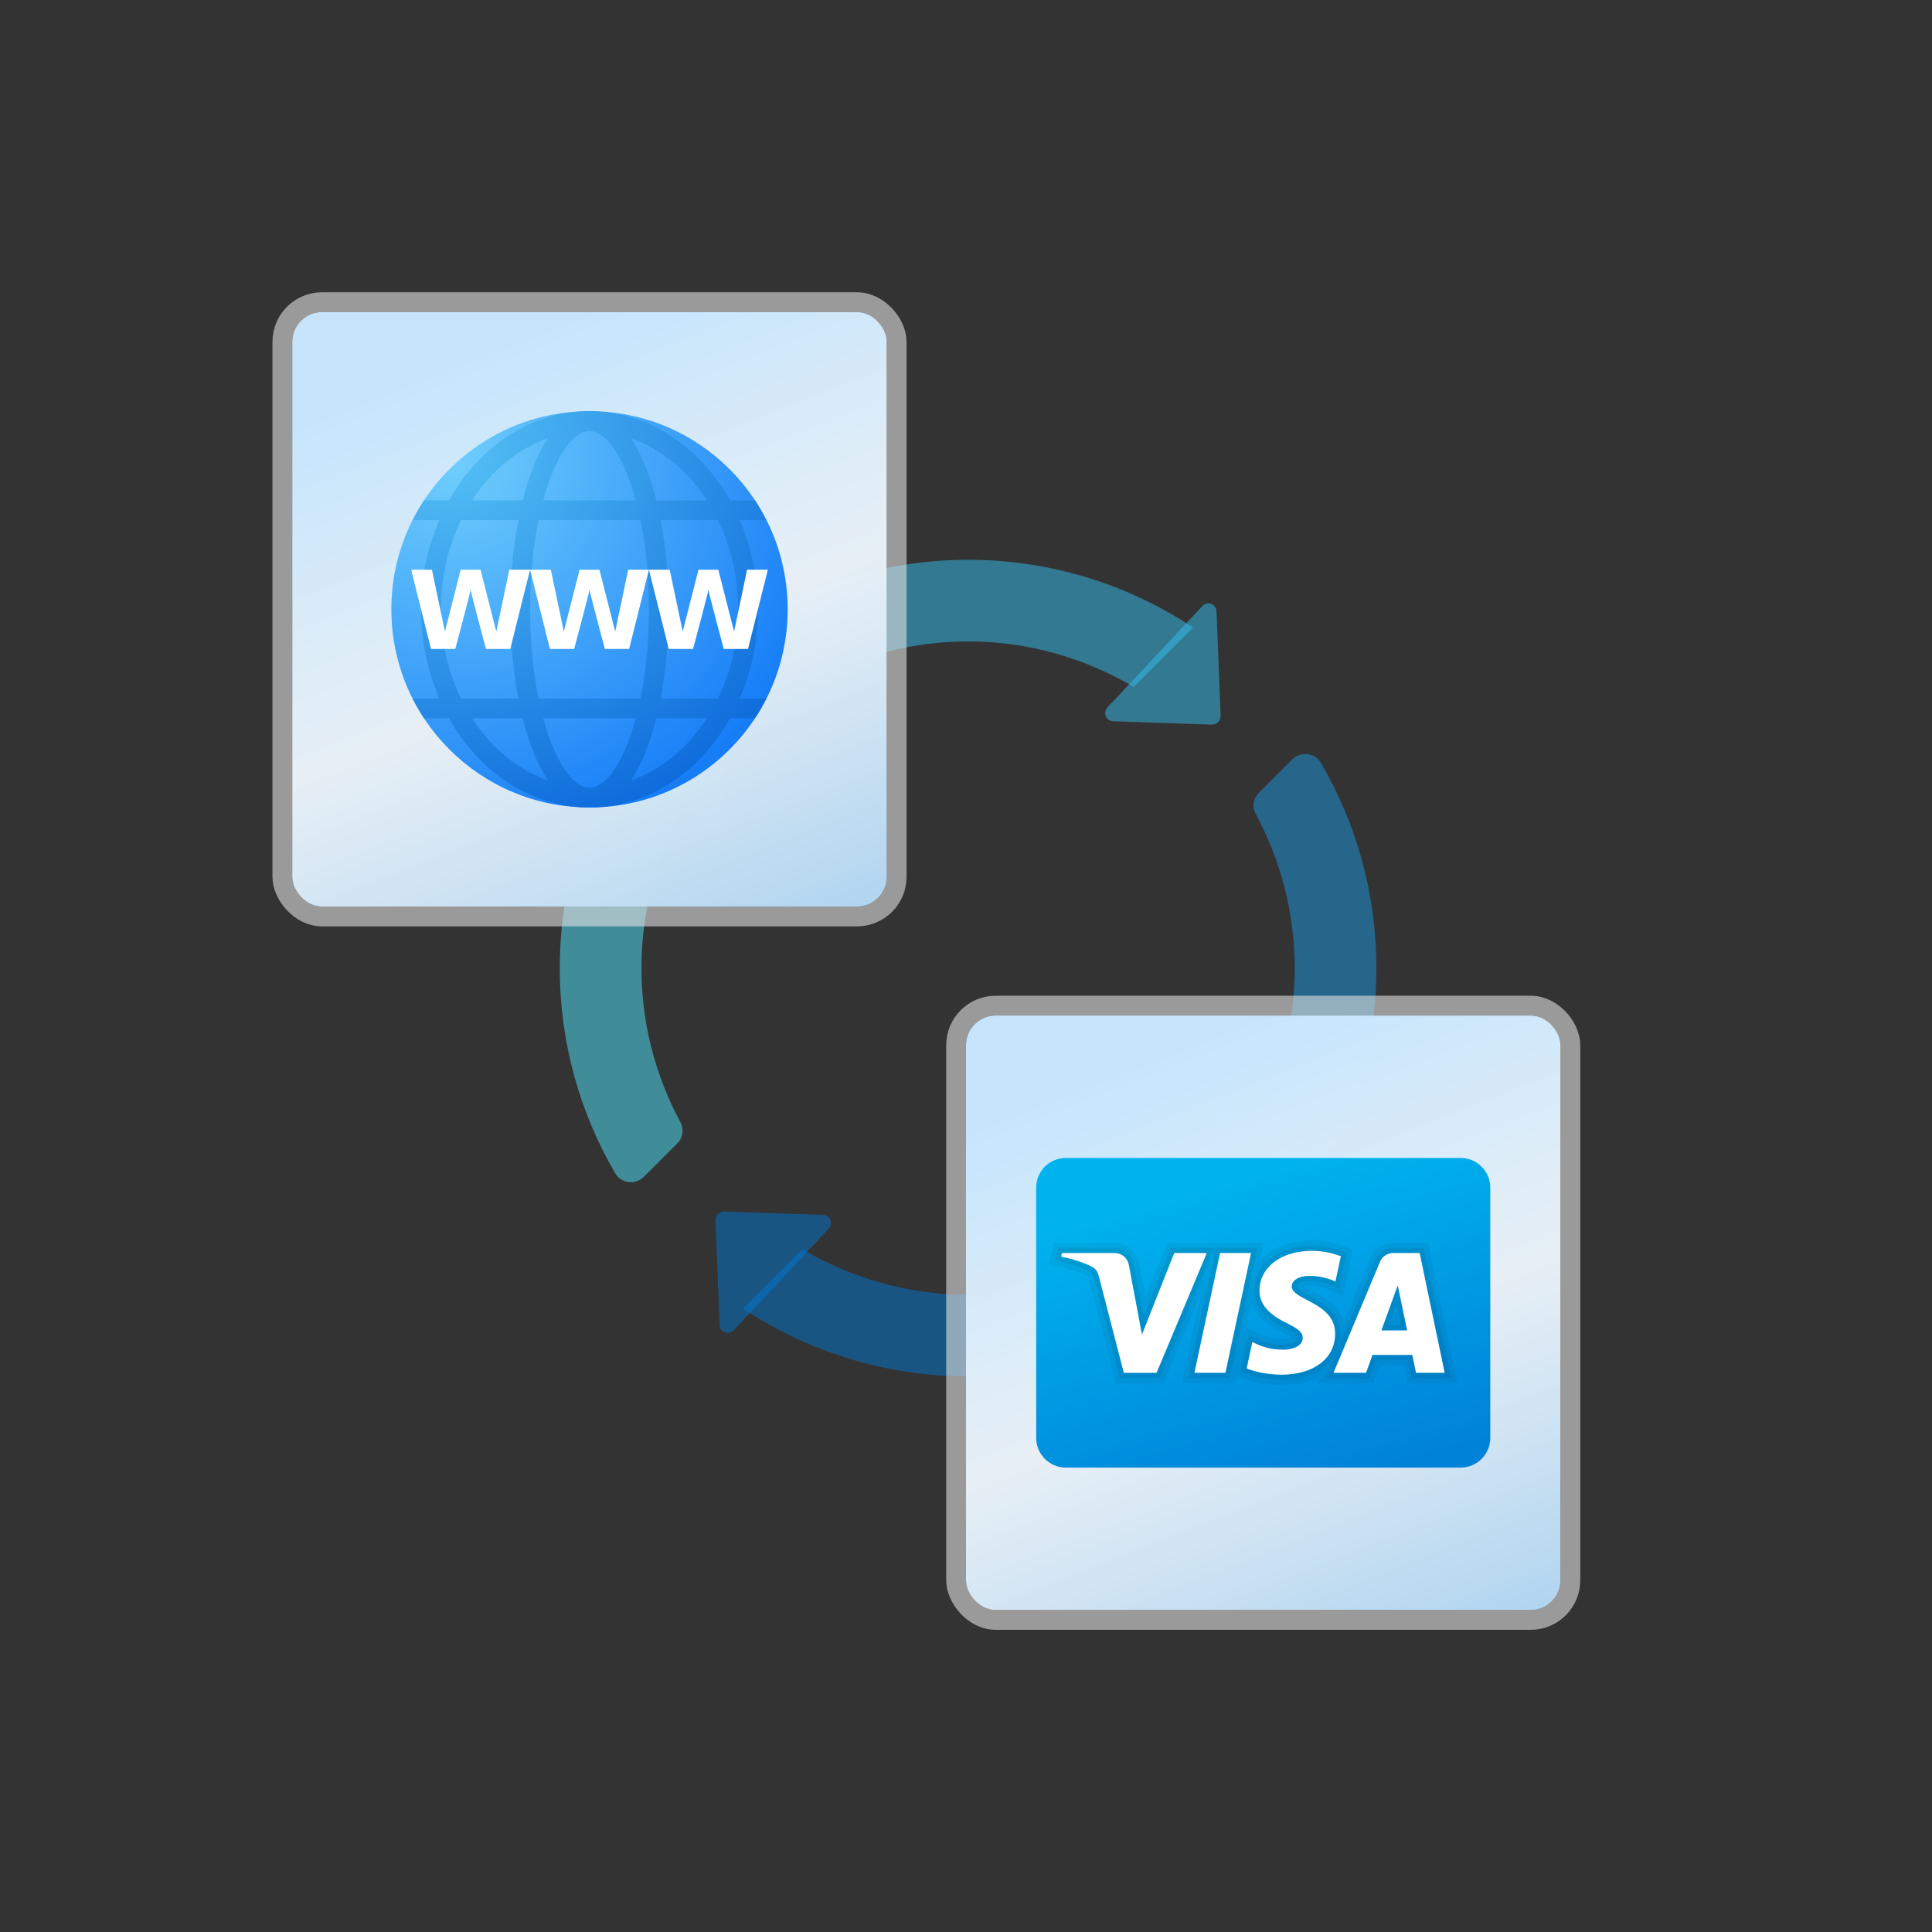 <svg width="195" height="195" viewBox="0 0 195 195" fill="none" xmlns="http://www.w3.org/2000/svg">
<rect x="0" y="0" width="195" height="195" fill="#333333" stroke="none"/>
<g id="icon=icon-blank">
<g id="icon-blank">
<g id="icon-blank_2">
<g id="combo">
<g id="Vector">
<path d="M69.333 80.989L63.341 74.997C59.026 81.51 56.5 89.311 56.5 97.71C56.5 105.268 58.546 112.346 62.102 118.434C62.706 119.469 64.151 119.615 64.998 118.766L68.377 115.387C68.943 114.82 69.048 113.959 68.669 113.254C66.178 108.62 64.742 103.339 64.742 97.71C64.742 91.598 66.434 85.897 69.333 80.989Z" fill="#50E6FF" fill-opacity="0.5"/>
<path d="M130.678 97.71C130.678 103.821 128.986 109.523 126.087 114.431L132.079 120.423C136.394 113.91 138.92 106.106 138.92 97.71C138.92 90.152 136.874 83.074 133.317 76.985C132.714 75.951 131.269 75.807 130.422 76.654L127.043 80.033C126.476 80.6 126.371 81.461 126.75 82.165C129.242 86.799 130.678 92.081 130.678 97.71Z" fill="#199BE2" fill-opacity="0.5"/>
<path d="M80.033 68.377C80.6 68.943 81.461 69.048 82.165 68.669C86.799 66.178 92.081 64.742 97.71 64.742C103.821 64.742 109.523 66.434 114.431 69.333L120.425 63.339C113.91 59.026 106.109 56.5 97.71 56.5C90.189 56.5 83.146 58.526 77.078 62.049C76.005 62.673 75.778 64.122 76.656 64.999L80.033 68.377Z" fill="#35C1F1" fill-opacity="0.5"/>
<path d="M115.387 127.043C114.82 126.476 113.959 126.371 113.254 126.75C108.62 129.242 103.339 130.678 97.71 130.678C91.598 130.678 85.897 128.986 80.989 126.087L74.997 132.079C81.51 136.394 89.313 138.92 97.71 138.92C105.268 138.92 112.346 136.874 118.434 133.317C119.469 132.714 119.615 131.269 118.766 130.422L115.387 127.043Z" fill="#0078D4" fill-opacity="0.5"/>
<path d="M122.3 73.138L112.339 72.796C111.635 72.772 111.284 71.929 111.769 71.414L121.364 61.163C121.863 60.629 122.757 60.963 122.786 61.693L123.2 72.236C123.219 72.741 122.805 73.155 122.3 73.138Z" fill="#35C1F1" fill-opacity="0.5"/>
<path d="M73.12 122.281L83.08 122.623C83.785 122.648 84.135 123.491 83.651 124.006L74.055 134.257C73.557 134.79 72.662 134.457 72.634 133.727L72.219 123.184C72.201 122.679 72.615 122.265 73.12 122.281Z" fill="#0078D4" fill-opacity="0.5"/>
<path d="M122.281 122.3L122.623 112.339C122.648 111.635 123.491 111.284 124.006 111.769L134.257 121.364C134.79 121.863 134.457 122.757 133.727 122.786L123.184 123.2C122.679 123.219 122.265 122.805 122.281 122.3Z" fill="#199BE2" fill-opacity="0.5"/>
<path d="M73.138 73.12L72.796 83.08C72.772 83.785 71.929 84.135 71.414 83.651L61.161 74.055C60.627 73.557 60.961 72.662 61.69 72.634L72.234 72.219C72.741 72.201 73.155 72.615 73.138 73.12Z" fill="#50E6FF" fill-opacity="0.5"/>
</g>
<g id="Frame">
<rect x="29.5" y="31.5" width="60" height="60" rx="3" fill="url(#paint0_linear_87_3798)"/>
<rect x="29.5" y="31.5" width="60" height="60" rx="3" fill="white" fill-opacity="0.2"/>
<g id="Group">
<g id="Vector_2">
<path d="M39.5 61.5C39.5 50.455 48.455 41.5 59.5 41.5C70.545 41.5 79.5 50.455 79.5 61.5C79.5 72.545 70.545 81.5 59.5 81.5C48.455 81.5 39.5 72.545 39.5 61.5Z" fill="url(#paint1_radial_87_3798)"/>
<path d="M76.5 61.5C76.5 58.261 75.827 55.209 74.661 52.5H77.343C76.995 51.811 76.618 51.14 76.195 50.5H73.683C70.638 45.084 65.421 41.5 59.5 41.5C53.579 41.5 48.362 45.084 45.317 50.5H42.805C42.382 51.14 42.005 51.811 41.657 52.5H44.339C43.173 55.209 42.5 58.261 42.5 61.5C42.5 64.739 43.173 67.791 44.339 70.5H41.657C42.005 71.189 42.382 71.86 42.805 72.5H45.317C48.362 77.916 53.579 81.5 59.5 81.5C65.421 81.5 70.638 77.916 73.683 72.5H76.195C76.618 71.86 76.995 71.189 77.343 70.5H74.661C75.827 67.791 76.5 64.739 76.5 61.5ZM74.5 61.5C74.5 64.78 73.753 67.849 72.471 70.5H66.678C67.221 67.667 67.5 64.553 67.5 61.5C67.5 58.447 67.221 55.333 66.678 52.5H72.471C73.753 55.151 74.5 58.22 74.5 61.5ZM59.5 79.5C57.81 79.5 56.009 76.863 54.826 72.5H64.175C62.991 76.863 61.19 79.5 59.5 79.5ZM54.348 70.5C53.821 67.913 53.5 64.871 53.5 61.5C53.5 58.129 53.821 55.087 54.348 52.5H64.652C65.179 55.087 65.5 58.129 65.5 61.5C65.5 64.871 65.179 67.913 64.652 70.5H54.348ZM59.5 43.5C61.19 43.5 62.991 46.137 64.174 50.5H54.825C56.009 46.137 57.81 43.5 59.5 43.5ZM71.347 50.5H66.236C65.61 48.001 64.757 45.816 63.684 44.227C66.763 45.303 69.429 47.532 71.347 50.5ZM55.316 44.227C54.243 45.817 53.39 48.001 52.764 50.5H47.653C49.571 47.532 52.237 45.303 55.316 44.227ZM44.5 61.5C44.5 58.22 45.247 55.151 46.529 52.5H52.322C51.779 55.333 51.5 58.447 51.5 61.5C51.5 64.553 51.779 67.667 52.322 70.5H46.529C45.247 67.849 44.5 64.78 44.5 61.5ZM47.653 72.5H52.764C53.39 74.999 54.243 77.184 55.316 78.773C52.237 77.697 49.571 75.468 47.653 72.5ZM63.684 78.773C64.757 77.183 65.61 74.999 66.236 72.5H71.347C69.429 75.468 66.763 77.697 63.684 78.773Z" fill="url(#paint2_radial_87_3798)"/>
<path d="M63.405 57.5L62.093 63.743L60.5 57.5H58.5L56.907 63.743L55.595 57.5H53.5L55.5 65.5H57.951C57.951 65.5 59.464 59.864 59.5 59.5C59.536 59.864 61.049 65.5 61.049 65.5H63.5L65.5 57.5H63.405Z" fill="white"/>
<path d="M51.405 57.5L50.093 63.743L48.5 57.5H46.5L44.907 63.743L43.595 57.5H41.5L43.5 65.5H45.951C45.951 65.5 47.464 59.864 47.5 59.5C47.536 59.864 49.049 65.5 49.049 65.5H51.5L53.5 57.5H51.405Z" fill="white"/>
<path d="M75.405 57.5L74.093 63.743L72.5 57.5H70.5L68.907 63.743L67.595 57.5H65.5L67.5 65.5H69.951C69.951 65.5 71.464 59.864 71.5 59.5C71.536 59.864 73.049 65.5 73.049 65.5H75.5L77.5 57.5H75.405Z" fill="white"/>
</g>
</g>
<rect x="28.5" y="30.5" width="62" height="62" rx="4" stroke="#E2E2E2" stroke-opacity="0.59" stroke-width="2"/>
</g>
<g id="Frame_2">
<rect x="97.5" y="102.5" width="60" height="60" rx="3" fill="url(#paint3_linear_87_3798)"/>
<rect x="97.5" y="102.5" width="60" height="60" rx="3" fill="white" fill-opacity="0.2"/>
<g id="payment">
<path id="Vector_3" d="M147.422 116.875H107.578C105.924 116.875 104.583 118.216 104.583 119.87V145.13C104.583 146.784 105.924 148.125 107.578 148.125H147.422C149.076 148.125 150.417 146.784 150.417 145.13V119.87C150.417 118.216 149.076 116.875 147.422 116.875Z" fill="url(#paint4_linear_87_3798)"/>
<path id="Vector_4" opacity="0.05" d="M129.305 139.792C127.872 139.777 126.34 139.488 125.397 139.054L124.711 138.738L124.526 139.603H119.268L121.189 130.623L117.426 139.603H112.622L109.924 129.173C109.86 128.924 109.83 128.856 109.817 128.84C109.81 128.833 109.781 128.815 109.693 128.766C109.095 128.441 108.019 128.086 106.882 127.838L105.871 127.619L106.333 125.428H112.5C113.729 125.428 114.72 126.261 114.964 127.5L115.616 130.965L117.807 125.428H127.557L127.16 127.292C128.259 125.995 130.124 125.208 132.407 125.208C133.524 125.208 134.567 125.399 135.69 125.808L136.542 126.12L135.53 130.838L134.348 130.296C133.494 129.902 132.728 129.82 132.238 129.82C132.066 129.82 131.928 129.831 131.835 129.843C131.768 129.851 131.707 129.862 131.655 129.875C131.893 130.021 132.208 130.188 132.398 130.287C133.517 130.874 135.104 131.706 135.625 133.401L138.325 126.955C138.72 126.015 139.598 125.429 140.617 125.429H144.133L147.094 139.603H142.073L141.695 137.798H139.259L138.606 139.603H133.027L133.363 138.802C132.29 139.436 130.907 139.792 129.31 139.792H129.305ZM126.84 134.516C127.573 134.859 128.264 135.183 129.489 135.183L129.597 135.182C129.922 135.177 130.216 135.102 130.366 135.029C130.244 134.931 129.977 134.753 129.403 134.474C127.722 133.656 126.673 132.643 126.269 131.451L125.725 133.997L126.84 134.516Z" fill="black"/>
<path id="Vector_5" opacity="0.07" d="M129.305 139.271C127.945 139.257 126.497 138.988 125.615 138.581L125.236 138.407L126.027 134.71L126.62 134.988C127.367 135.338 128.148 135.704 129.489 135.704L129.602 135.703C130.145 135.695 130.956 135.509 130.962 135.034C130.965 134.839 130.804 134.576 129.632 134.005C128.875 133.636 126.573 132.514 126.603 130.24C126.623 127.585 129.01 125.73 132.407 125.73C133.462 125.73 134.449 125.911 135.511 126.299L135.937 126.454L135.157 130.095L134.567 129.823C133.626 129.39 132.781 129.299 132.239 129.299C132.037 129.299 131.876 129.313 131.769 129.326C131.134 129.408 130.898 129.675 130.894 129.833C130.889 130.081 131.594 130.452 132.16 130.75C133.48 131.442 135.286 132.391 135.277 134.616C135.265 137.4 132.868 139.271 129.31 139.271H129.305V139.271ZM142.496 139.082L142.118 137.277H138.894L138.241 139.082H133.809L138.805 127.156C139.118 126.411 139.812 125.95 140.617 125.95H143.71L146.453 139.082H142.496V139.082ZM141.382 133.756L140.941 131.639L140.172 133.756H141.382ZM119.912 139.082L122.722 125.95H126.914L124.105 139.082H119.912ZM113.025 139.082L110.429 129.043C110.3 128.536 110.237 128.468 109.942 128.307C109.304 127.96 108.175 127.586 106.994 127.33L106.489 127.221L106.757 125.95H112.502C113.475 125.95 114.26 126.614 114.455 127.602L115.44 132.832L118.162 125.95H122.584L117.08 139.082H113.025Z" fill="black"/>
<path id="Vector_6" d="M127.123 130.246C127.101 131.988 128.675 132.958 129.86 133.536C131.078 134.129 131.488 134.509 131.483 135.04C131.474 135.851 130.512 136.209 129.61 136.223C128.039 136.247 127.125 135.799 126.399 135.459L125.833 138.108C126.563 138.444 127.912 138.737 129.312 138.75C132.596 138.75 134.746 137.128 134.757 134.615C134.77 131.424 130.344 131.247 130.374 129.821C130.384 129.389 130.797 128.927 131.701 128.809C132.149 128.75 133.384 128.705 134.784 129.35L135.334 126.788C134.581 126.513 133.613 126.25 132.407 126.25C129.316 126.25 127.141 127.894 127.123 130.246ZM140.617 126.471C140.017 126.471 139.512 126.821 139.285 127.357L134.594 138.561H137.876L138.529 136.756H142.541L142.92 138.561H145.813L143.288 126.471H140.617ZM141.076 129.737L142.023 134.278H139.428L141.076 129.737ZM123.144 126.471L120.556 138.561H123.684L126.271 126.471H123.144ZM118.516 126.471L115.259 134.7L113.943 127.703C113.789 126.922 113.178 126.471 112.5 126.471H107.177L107.104 126.822C108.197 127.059 109.439 127.442 110.191 127.851C110.651 128.101 110.782 128.32 110.933 128.914L113.428 138.562H116.734L121.802 126.472L118.516 126.471Z" fill="white"/>
</g>
<rect x="96.5" y="101.5" width="62" height="62" rx="4" stroke="#E2E2E2" stroke-opacity="0.59" stroke-width="2"/>
</g>
</g>
</g>
</g>
</g>
<defs>
<linearGradient id="paint0_linear_87_3798" x1="59.5" y1="31.5" x2="86.3" y2="99.9" gradientUnits="userSpaceOnUse">
<stop stop-color="#B8DFFC"/>
<stop offset="0.453" stop-color="#E5EFF7" stop-opacity="0.98"/>
<stop offset="1" stop-color="#8FC3EB"/>
</linearGradient>
<radialGradient id="paint1_radial_87_3798" cx="0" cy="0" r="1" gradientUnits="userSpaceOnUse" gradientTransform="translate(45.832 46.681) scale(40.041)">
<stop stop-color="#6FCEFC"/>
<stop offset="1" stop-color="#167CF7"/>
</radialGradient>
<radialGradient id="paint2_radial_87_3798" cx="0" cy="0" r="1" gradientUnits="userSpaceOnUse" gradientTransform="translate(45.225 45.98) scale(45.009 40.155)">
<stop offset="0.001" stop-color="#54C0F5"/>
<stop offset="0.998" stop-color="#0B69DB"/>
</radialGradient>
<linearGradient id="paint3_linear_87_3798" x1="127.5" y1="102.5" x2="154.3" y2="170.9" gradientUnits="userSpaceOnUse">
<stop stop-color="#B8DFFC"/>
<stop offset="0.453" stop-color="#E5EFF7" stop-opacity="0.98"/>
<stop offset="1" stop-color="#8FC3EB"/>
</linearGradient>
<linearGradient id="paint4_linear_87_3798" x1="123.724" y1="119.022" x2="132.446" y2="150.152" gradientUnits="userSpaceOnUse">
<stop stop-color="#00B3EE"/>
<stop offset="1" stop-color="#0082D8"/>
</linearGradient>
</defs>
</svg>
